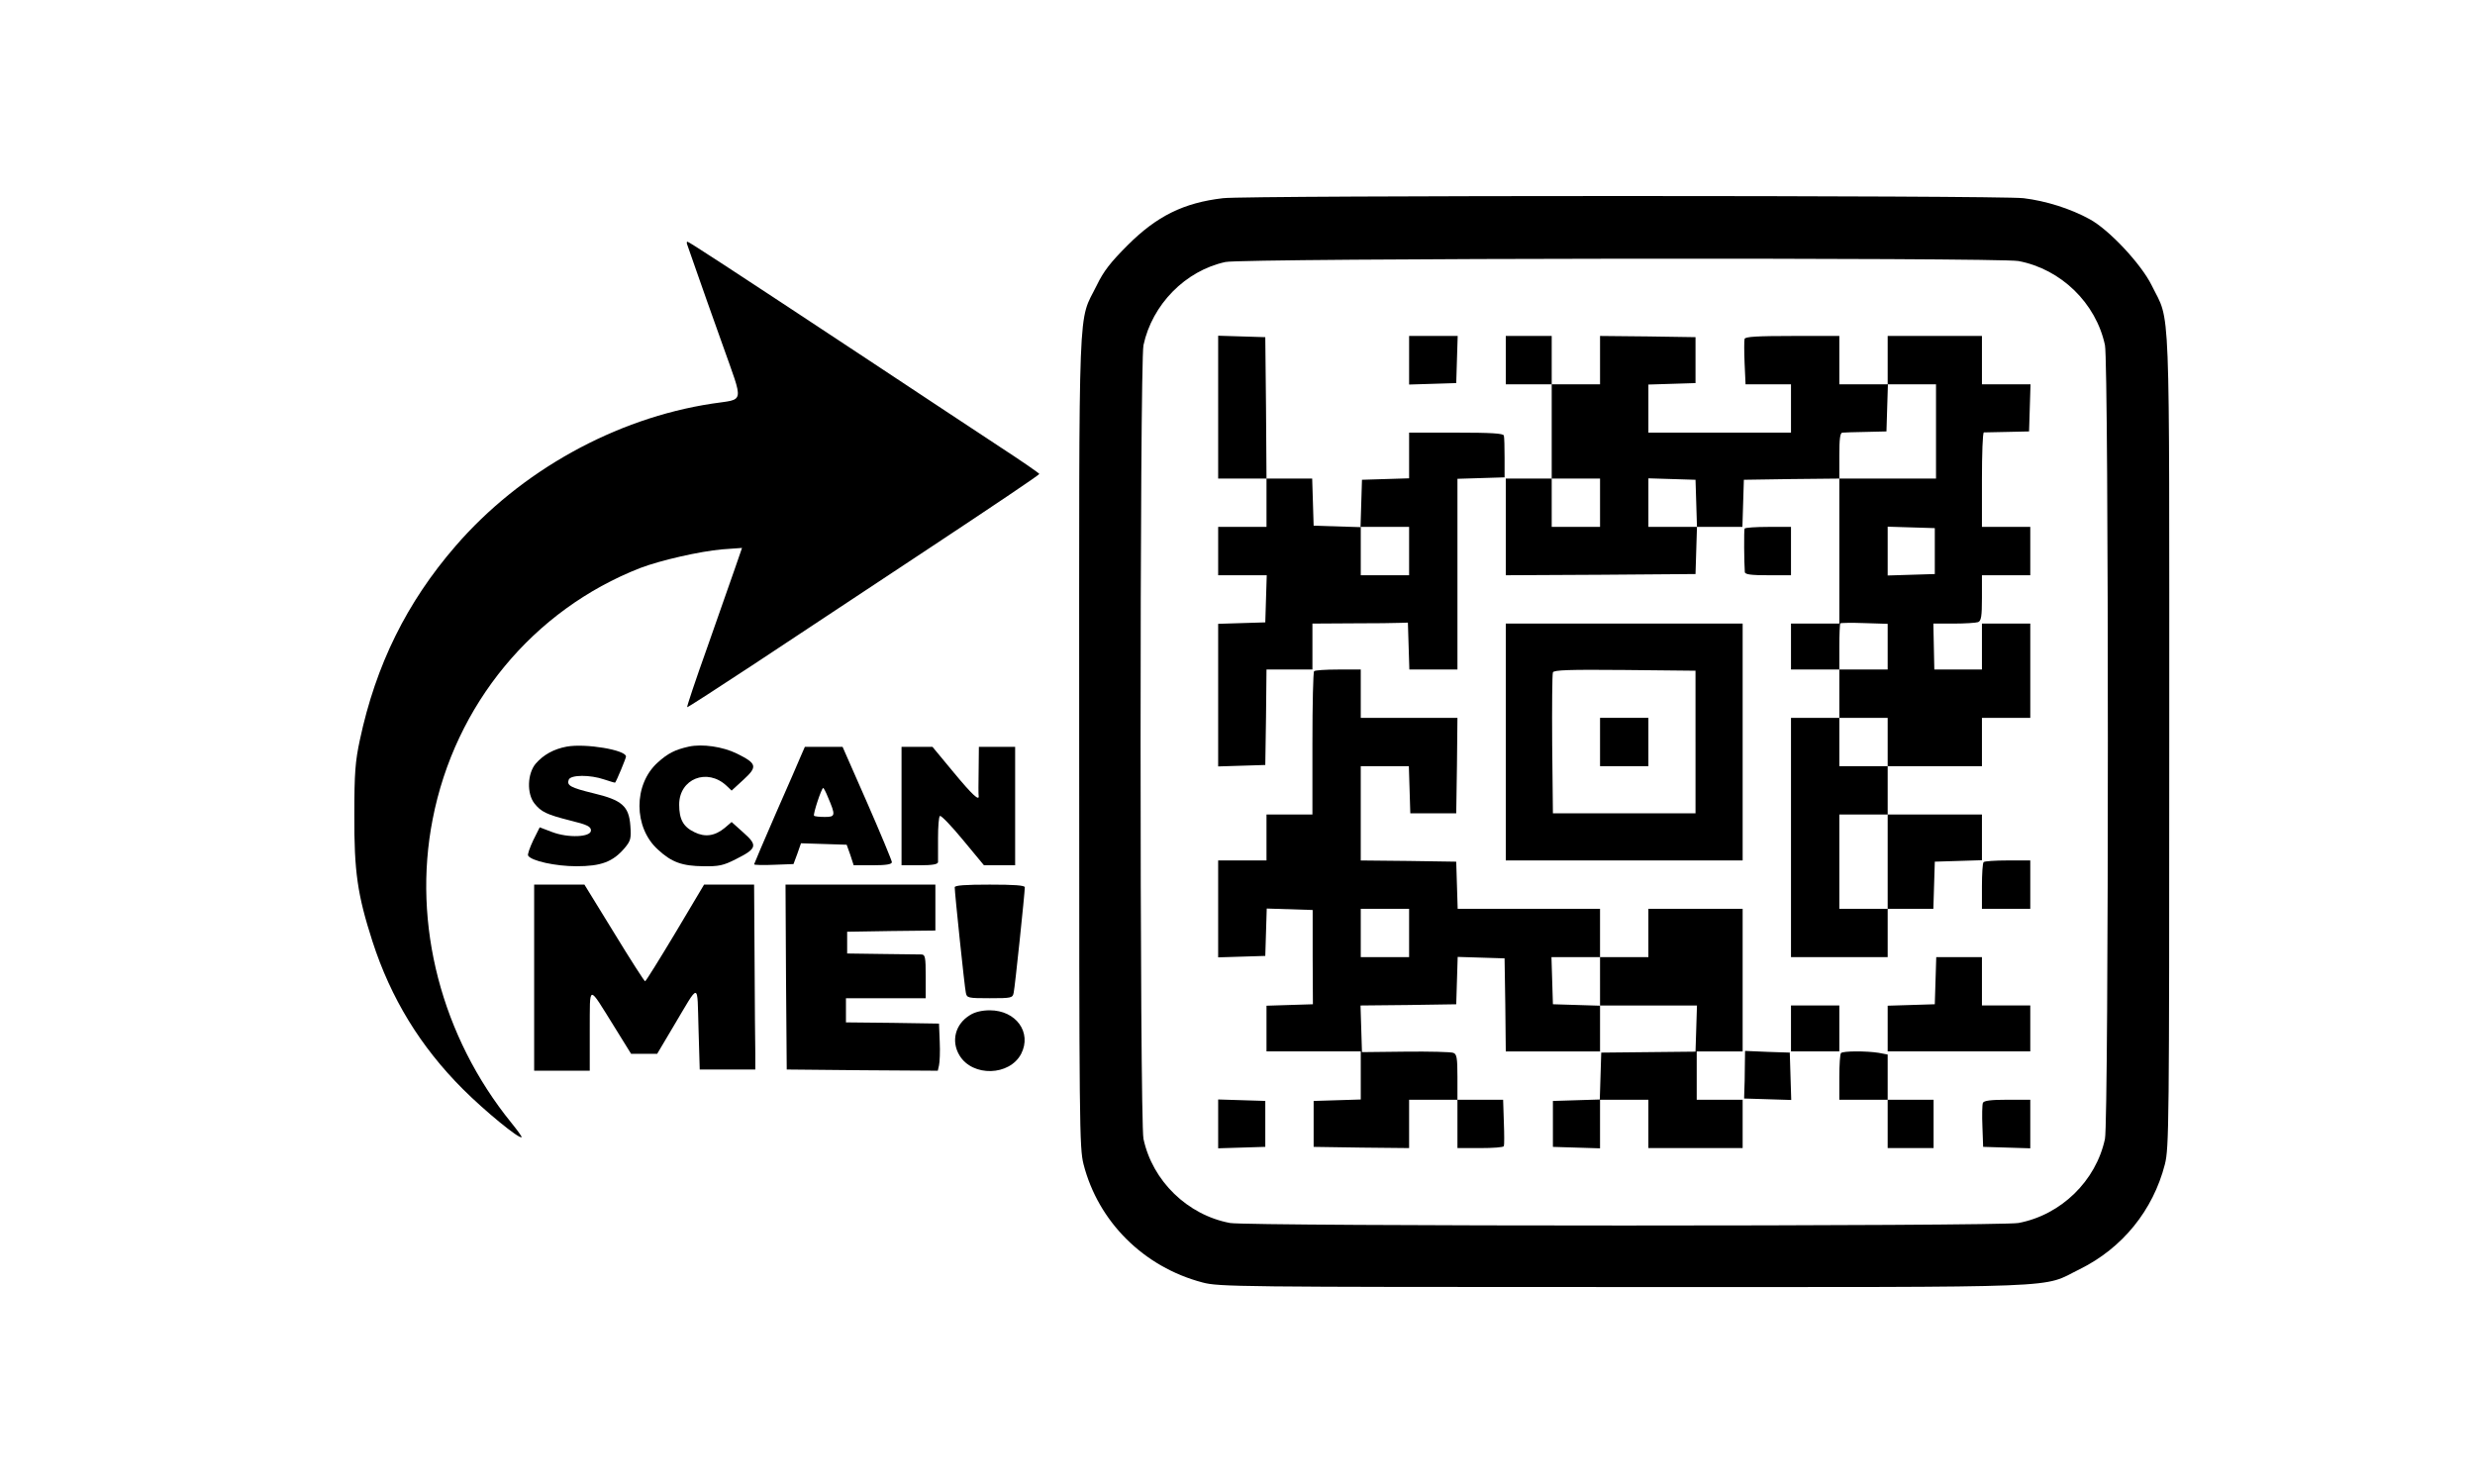 <?xml version="1.0" standalone="no"?>
<!DOCTYPE svg PUBLIC "-//W3C//DTD SVG 20010904//EN"
 "http://www.w3.org/TR/2001/REC-SVG-20010904/DTD/svg10.dtd">
<svg version="1.0" xmlns="http://www.w3.org/2000/svg"
 width="1024pt" height="614pt" viewBox="0 0 1024 614"
 preserveAspectRatio="xMidYMid meet">

<g transform="translate(0,614) scale(0.1,-0.1)"
fill="#000000" stroke="none">
<path d="M5060 5320 c-163 -19 -274 -74 -395 -195 -70 -70 -99 -107 -127 -165
-79 -161 -73 -3 -73 -1885 0 -1597 1 -1684 18 -1752 61 -238 249 -425 492
-489 67 -18 142 -19 1745 -19 1879 0 1721 -6 1885 74 176 87 303 243 352 434
17 68 18 155 18 1752 0 1883 6 1723 -73 1885 -43 87 -175 229 -256 273 -80 44
-182 76 -274 87 -103 12 -3212 12 -3312 0z m3291 -260 c176 -33 321 -174 358
-348 16 -75 16 -3209 0 -3284 -37 -174 -182 -315 -358 -348 -74 -14 -3188 -14
-3262 0 -176 33 -321 174 -358 348 -16 75 -16 3209 0 3284 36 168 173 308 339
344 71 16 3198 19 3281 4z"/>
<path d="M5040 4455 l0 -295 100 0 100 0 0 -100 0 -100 -100 0 -100 0 0 -100
0 -100 100 0 101 0 -3 -97 -3 -98 -97 -3 -98 -3 0 -295 0 -295 98 3 97 3 3
198 2 197 95 0 95 0 0 95 0 95 165 1 c91 0 180 1 198 2 l32 1 3 -97 3 -97 99
0 100 0 0 395 0 394 98 3 97 3 0 80 c0 44 -1 86 -3 93 -3 9 -52 12 -198 12
l-194 0 0 -95 0 -94 -97 -3 -98 -3 -3 -98 -3 -98 -97 3 -97 3 -3 98 -3 97 -94
0 -95 0 -2 293 -3 292 -97 3 -98 3 0 -296z m790 -595 l0 -100 -100 0 -100 0 0
100 0 100 100 0 100 0 0 -100z"/>
<path d="M5830 4650 l0 -101 98 3 97 3 3 98 3 97 -101 0 -100 0 0 -100z"/>
<path d="M6230 4650 l0 -100 95 0 95 0 0 -195 0 -195 -95 0 -95 0 0 -200 0
-200 393 2 392 3 3 98 3 97 94 0 94 0 3 98 3 97 198 3 197 2 0 -300 0 -300
-100 0 -100 0 0 -95 0 -95 100 0 100 0 0 -100 0 -100 -100 0 -100 0 0 -495 0
-495 200 0 200 0 0 100 0 100 95 0 94 0 3 98 3 97 98 3 97 3 0 94 0 95 -195 0
-195 0 0 100 0 100 195 0 195 0 0 100 0 100 100 0 100 0 0 195 0 195 -100 0
-100 0 0 -95 0 -95 -99 0 -98 0 -2 95 -2 95 85 0 c46 0 91 3 100 6 13 5 16 24
16 100 l0 94 100 0 100 0 0 100 0 100 -100 0 -100 0 0 195 c0 107 3 195 8 196
4 0 48 1 97 2 l90 2 3 98 3 97 -101 0 -100 0 0 100 0 100 -195 0 -195 0 0
-100 0 -100 -100 0 -100 0 0 100 0 100 -194 0 c-146 0 -195 -3 -198 -12 -2 -7
-2 -52 0 -100 l4 -88 94 0 94 0 0 -100 0 -100 -295 0 -295 0 0 100 0 99 98 3
97 3 0 95 0 95 -197 3 -198 2 0 -100 0 -100 -100 0 -100 0 0 100 0 100 -95 0
-95 0 0 -100z m1780 -295 l0 -195 -200 0 -200 0 0 95 c0 69 3 95 13 95 6 1 50
2 97 3 l85 2 3 98 3 97 99 0 100 0 0 -195z m-1390 -295 l0 -100 -100 0 -100 0
0 100 0 100 100 0 100 0 0 -100z m398 -2 l3 -98 -101 0 -100 0 0 100 0 101 98
-3 97 -3 3 -97z m987 -198 l0 -95 -97 -3 -98 -3 0 101 0 101 98 -3 97 -3 0
-95z m-195 -396 l0 -94 -100 0 -100 0 0 93 c0 52 2 96 4 98 2 2 47 3 100 1
l96 -3 0 -95z m0 -394 l0 -100 -100 0 -100 0 0 100 0 100 100 0 100 0 0 -100z
m0 -495 l0 -195 -100 0 -100 0 0 195 0 195 100 0 100 0 0 -195z"/>
<path d="M7218 3953 c-3 -7 -2 -141 1 -180 1 -10 27 -13 96 -13 l95 0 0 100 0
100 -94 0 c-52 0 -96 -3 -98 -7z"/>
<path d="M6230 3070 l0 -490 490 0 490 0 0 490 0 490 -490 0 -490 0 0 -490z
m785 0 l0 -295 -295 0 -295 0 -3 285 c-1 157 0 290 3 298 3 10 67 12 297 10
l293 -3 0 -295z"/>
<path d="M6620 3070 l0 -100 100 0 100 0 0 100 0 100 -100 0 -100 0 0 -100z"/>
<path d="M5437 3363 c-4 -3 -7 -138 -7 -300 l0 -293 -95 0 -95 0 0 -95 0 -95
-100 0 -100 0 0 -200 0 -201 98 3 97 3 3 98 3 98 95 -3 95 -3 0 -195 1 -195
-96 -3 -96 -3 0 -94 0 -95 195 0 195 0 0 -100 0 -99 -97 -3 -98 -3 0 -95 0
-95 198 -3 197 -2 0 100 0 100 100 0 100 0 0 -100 0 -100 94 0 c52 0 96 3 98
8 2 4 2 49 0 99 l-3 93 -95 0 -94 0 0 94 c0 80 -3 95 -17 100 -10 4 -99 6
-198 5 l-180 -2 -3 96 -3 97 198 2 198 3 3 98 3 98 97 -3 97 -3 3 -192 2 -193
195 0 195 0 0 95 0 95 200 0 201 0 -3 -96 -3 -95 -195 -2 -195 -2 -3 -97 -3
-97 -97 -3 -97 -3 0 -95 0 -95 98 -3 97 -3 0 101 0 100 100 0 100 0 0 -100 0
-100 195 0 195 0 0 100 0 100 -95 0 -95 0 0 100 0 100 95 0 95 0 0 295 0 295
-195 0 -195 0 0 -100 0 -100 -100 0 -100 0 0 100 0 100 -295 0 -294 0 -3 98
-3 97 -197 3 -198 2 0 195 0 195 100 0 99 0 3 -97 3 -98 95 0 95 0 3 198 2
197 -200 0 -200 0 0 100 0 100 -93 0 c-52 0 -97 -3 -100 -7z m393 -1083 l0
-100 -100 0 -100 0 0 100 0 100 100 0 100 0 0 -100z m790 -200 l0 -101 -97 3
-98 3 -3 98 -3 97 101 0 100 0 0 -100z"/>
<path d="M8207 2573 c-4 -3 -7 -48 -7 -100 l0 -93 100 0 100 0 0 100 0 100
-93 0 c-52 0 -97 -3 -100 -7z"/>
<path d="M8008 2083 l-3 -98 -97 -3 -98 -3 0 -94 0 -95 295 0 295 0 0 95 0 95
-100 0 -100 0 0 100 0 100 -95 0 -94 0 -3 -97z"/>
<path d="M7410 1885 l0 -95 100 0 100 0 0 95 0 95 -100 0 -100 0 0 -95z"/>
<path d="M7219 1726 c0 -36 -1 -81 -2 -98 l-1 -33 98 -3 97 -3 -3 98 -3 98
-92 3 -93 4 -1 -66z"/>
<path d="M7617 1783 c-4 -3 -7 -48 -7 -100 l0 -93 100 0 100 0 0 -100 0 -100
95 0 95 0 0 100 0 100 -95 0 -95 0 0 94 0 93 -37 7 c-50 8 -148 8 -156 -1z"/>
<path d="M5040 1490 l0 -101 98 3 97 3 0 95 0 95 -97 3 -98 3 0 -101z"/>
<path d="M8204 1577 c-3 -8 -4 -52 -2 -98 l3 -84 98 -3 97 -3 0 101 0 100 -95
0 c-71 0 -97 -4 -101 -13z"/>
<path d="M2845 5123 c3 -10 20 -56 36 -103 16 -47 65 -184 108 -305 89 -252
94 -224 -43 -245 -401 -61 -793 -279 -1061 -589 -202 -233 -330 -492 -396
-802 -19 -88 -23 -137 -23 -309 -1 -237 13 -332 75 -525 76 -235 198 -435 374
-611 91 -91 234 -208 243 -199 2 2 -17 28 -42 59 -289 356 -411 822 -326 1256
92 475 416 867 859 1040 84 32 247 69 338 77 l83 6 -29 -84 c-16 -46 -68 -194
-115 -328 -48 -134 -85 -245 -83 -247 1 -2 126 79 278 179 151 100 478 316
727 481 248 164 452 301 452 305 0 3 -74 54 -163 112 -89 59 -331 218 -537
355 -604 399 -750 494 -756 494 -4 0 -3 -8 1 -17z"/>
<path d="M2345 3051 c-54 -10 -97 -34 -129 -71 -34 -41 -37 -123 -5 -164 28
-35 50 -46 149 -71 70 -17 85 -25 85 -41 0 -28 -95 -32 -162 -6 l-50 19 -27
-54 c-14 -30 -24 -58 -21 -63 13 -22 114 -44 200 -44 102 0 151 18 200 76 24
29 27 38 23 92 -6 81 -35 106 -153 134 -94 23 -111 32 -102 56 8 21 89 21 147
1 24 -8 44 -14 45 -13 6 7 45 101 45 108 0 27 -167 55 -245 41z"/>
<path d="M2850 3051 c-58 -13 -87 -28 -129 -66 -101 -91 -100 -269 1 -360 57
-53 101 -68 188 -69 64 -1 83 3 134 29 88 44 92 57 32 110 l-49 44 -28 -24
c-41 -34 -82 -40 -126 -18 -46 22 -63 53 -63 114 0 107 116 153 196 78 l21
-20 49 45 c59 54 56 67 -27 108 -59 29 -143 41 -199 29z"/>
<path d="M3316 3018 c-7 -18 -55 -127 -105 -241 -50 -115 -91 -211 -91 -213 0
-3 37 -4 82 -2 l81 3 16 43 15 43 95 -3 94 -3 15 -42 14 -43 79 0 c56 0 79 4
79 13 0 6 -46 117 -102 245 l-102 232 -78 0 -78 0 -14 -32z m109 -175 c33 -77
32 -83 -12 -83 -22 0 -42 2 -45 5 -5 6 31 115 38 115 2 0 11 -17 19 -37z"/>
<path d="M3730 2805 l0 -245 75 0 c53 0 75 4 76 13 0 6 0 51 0 99 0 48 3 90 8
92 5 3 48 -42 95 -99 l87 -105 65 0 64 0 0 245 0 245 -75 0 -75 0 -1 -97 c-1
-54 -1 -101 0 -105 4 -25 -27 4 -104 97 l-87 105 -64 0 -64 0 0 -245z"/>
<path d="M2210 2095 l0 -385 115 0 115 0 0 168 c1 193 -9 191 101 15 l70 -113
54 0 54 0 67 113 c111 186 98 187 104 -8 l5 -170 115 0 115 0 0 63 c-1 34 -2
206 -3 382 l-2 320 -104 0 -103 0 -119 -200 c-66 -110 -122 -200 -125 -200 -3
0 -61 90 -128 200 l-123 200 -104 0 -104 0 0 -385z"/>
<path d="M3252 2098 l3 -383 312 -3 313 -2 5 22 c3 13 5 57 3 98 l-3 75 -192
3 -193 2 0 50 0 50 165 0 165 0 0 90 c0 79 -2 90 -17 91 -10 0 -83 1 -163 2
l-145 2 0 45 0 45 183 3 182 2 0 95 0 95 -310 0 -310 0 2 -382z"/>
<path d="M3950 2469 c0 -23 41 -415 46 -436 4 -22 9 -23 99 -23 90 0 95 1 99
23 5 21 46 413 46 436 0 8 -44 11 -145 11 -101 0 -145 -3 -145 -11z"/>
<path d="M4013 1940 c-61 -37 -79 -108 -43 -167 54 -89 207 -85 255 7 45 88
-21 180 -130 180 -32 0 -62 -7 -82 -20z"/>
</g>
</svg>
